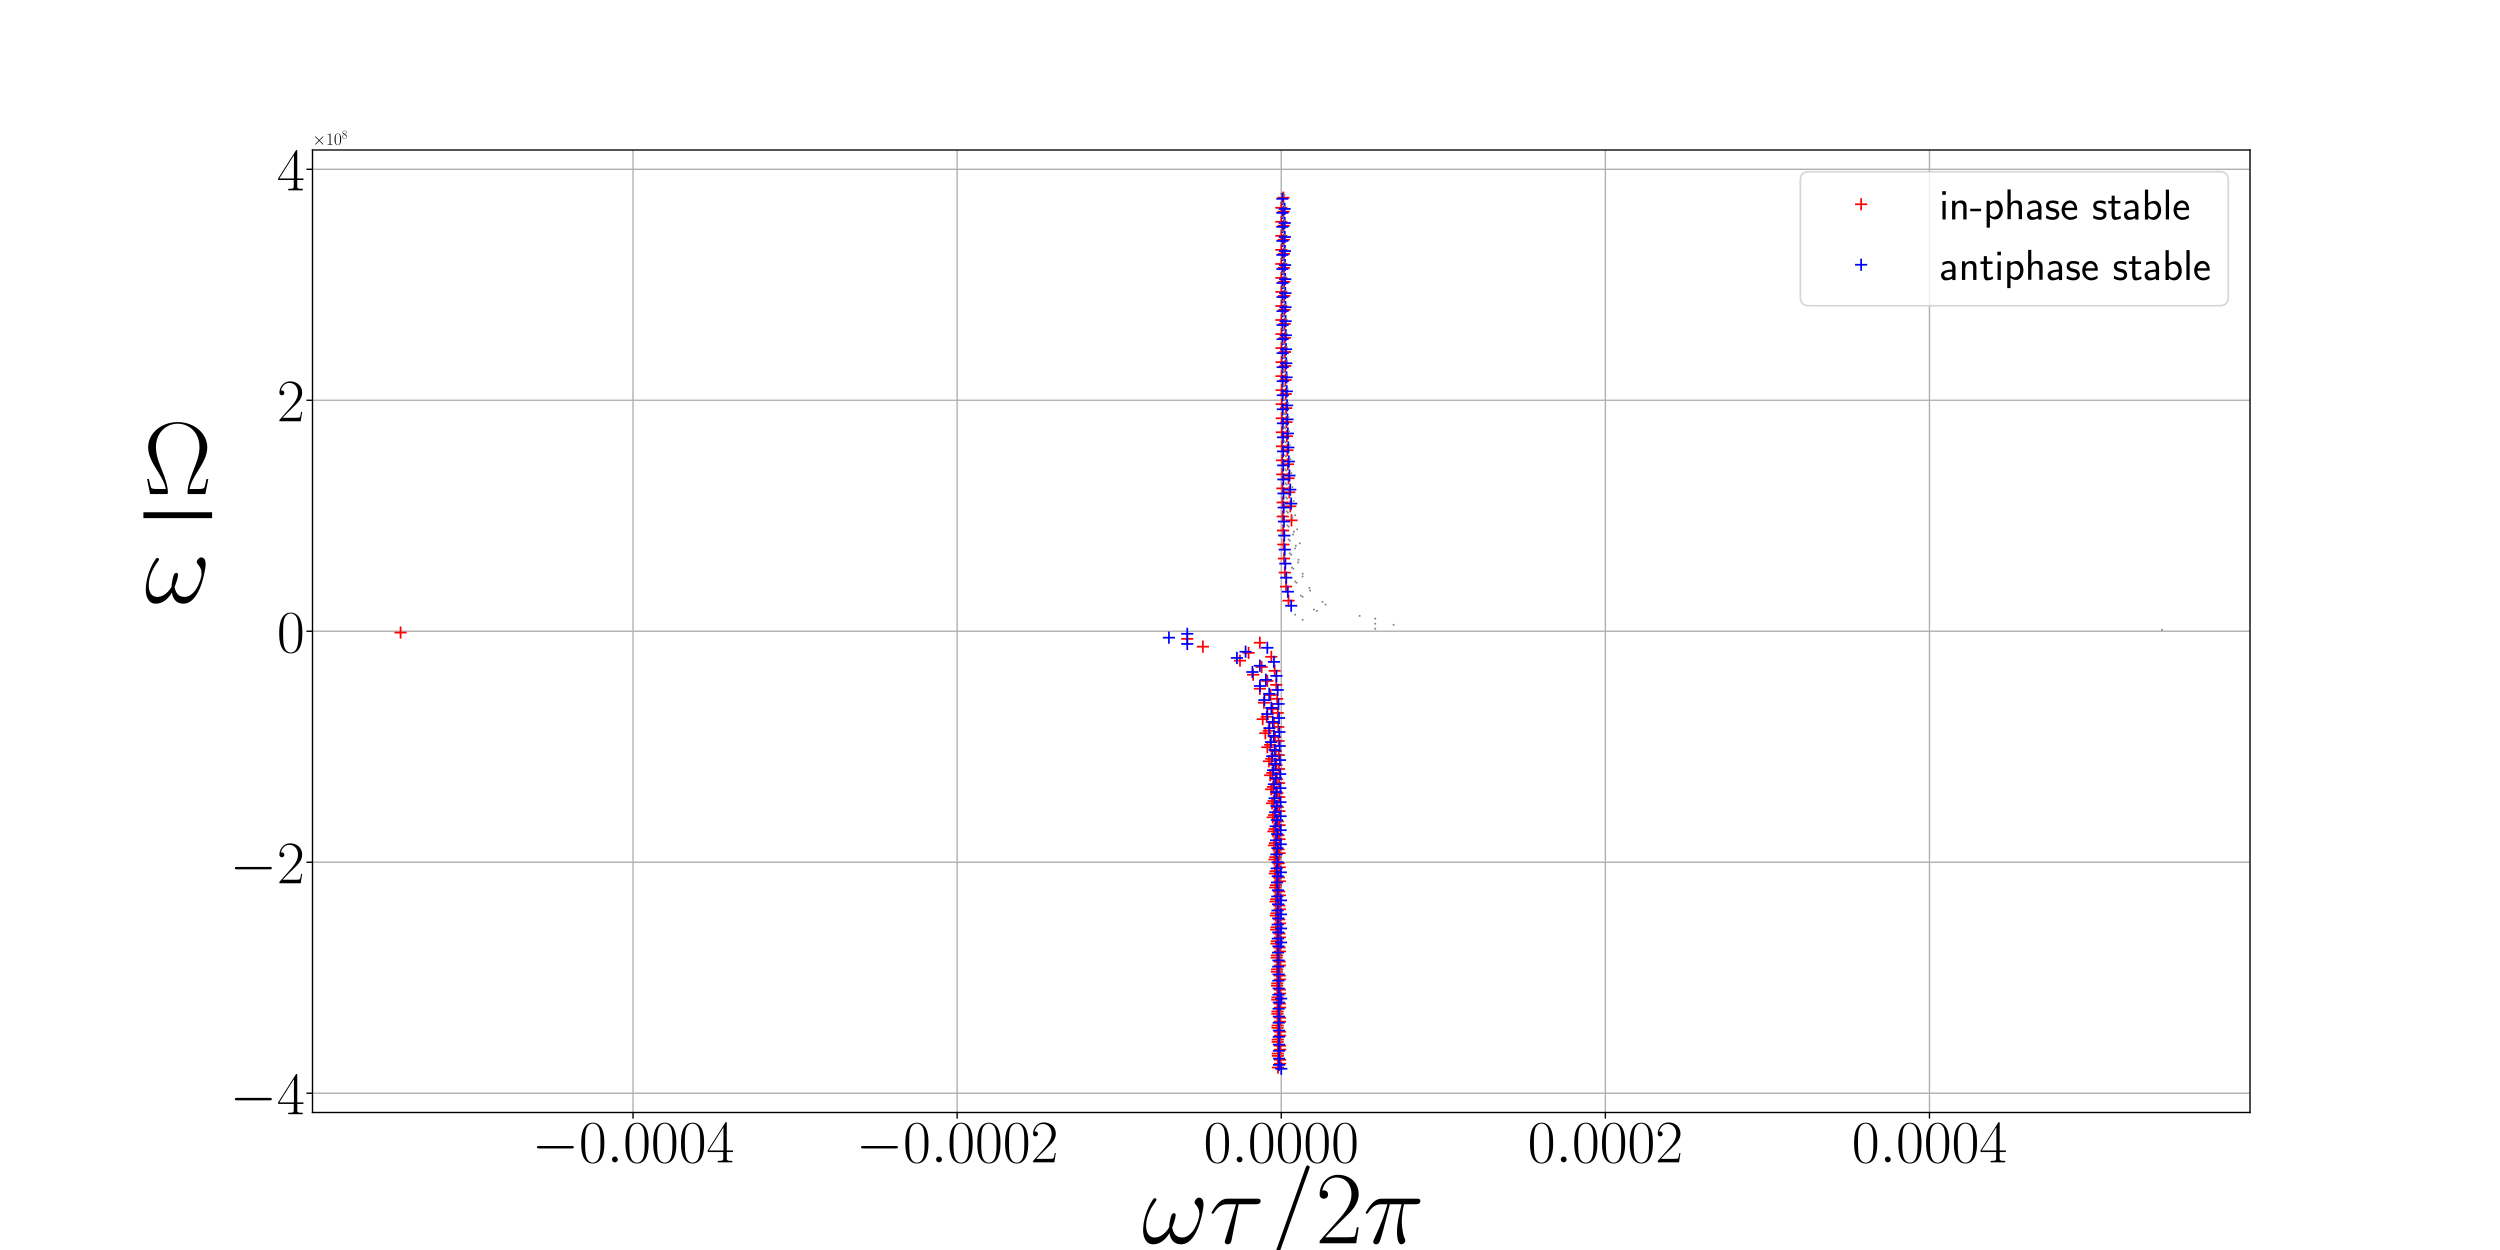 <?xml version="1.0" encoding="utf-8" standalone="no"?>
<!DOCTYPE svg PUBLIC "-//W3C//DTD SVG 1.1//EN"
  "http://www.w3.org/Graphics/SVG/1.1/DTD/svg11.dtd">
<!-- Created with matplotlib (https://matplotlib.org/) -->
<svg height="720pt" version="1.1" viewBox="0 0 1440 720" width="1440pt" xmlns="http://www.w3.org/2000/svg" xmlns:xlink="http://www.w3.org/1999/xlink">
 <defs>
  <style type="text/css">
*{stroke-linecap:butt;stroke-linejoin:round;}
  </style>
 </defs>
 <g id="figure_1">
  <g id="patch_1">
   <path d="M 0 720 
L 1440 720 
L 1440 0 
L 0 0 
z
" style="fill:#ffffff;"/>
  </g>
  <g id="axes_1">
   <g id="patch_2">
    <path d="M 180 640.8 
L 1296 640.8 
L 1296 86.4 
L 180 86.4 
z
" style="fill:#ffffff;"/>
   </g>
   <g id="matplotlib.axis_1">
    <g id="xtick_1">
     <g id="line2d_1">
      <path clip-path="url(#pc9141d60b6)" d="M 364.627 640.8 
L 364.627 86.4 
" style="fill:none;stroke:#b0b0b0;stroke-linecap:square;stroke-width:0.8;"/>
     </g>
     <g id="line2d_2">
      <defs>
       <path d="M 0 0 
L 0 3.5 
" id="mff82bc75b3" style="stroke:#000000;stroke-width:0.8;"/>
      </defs>
      <g>
       <use style="stroke:#000000;stroke-width:0.8;" x="364.627" xlink:href="#mff82bc75b3" y="640.8"/>
      </g>
     </g>
     <g id="text_1">
      <!-- $-0.0004$ -->
      <defs>
       <path d="M 65.906 23 
C 67.594 23 69.406 23 69.406 25 
C 69.406 27 67.594 27 65.906 27 
L 11.797 27 
C 10.094 27 8.297 27 8.297 25 
C 8.297 23 10.094 23 11.797 23 
z
" id="CMSY10-0"/>
       <path d="M 42 31.641 
C 42 37.75 41.906 48.125 37.703 56.109 
C 34 63.109 28.094 65.594 22.906 65.594 
C 18.094 65.594 12 63.406 8.203 56.203 
C 4.203 48.719 3.797 39.438 3.797 31.641 
C 3.797 25.953 3.906 17.281 7 9.672 
C 11.297 -0.609 19 -2 22.906 -2 
C 27.5 -2 34.5 -0.109 38.594 9.375 
C 41.594 16.281 42 24.359 42 31.641 
z
M 22.906 -0.406 
C 16.5 -0.406 12.703 5.078 11.297 12.688 
C 10.203 18.562 10.203 27.156 10.203 32.75 
C 10.203 40.438 10.203 46.828 11.5 52.922 
C 13.406 61.391 19 64 22.906 64 
C 27 64 32.297 61.297 34.203 53.125 
C 35.5 47.438 35.594 40.734 35.594 32.75 
C 35.594 26.25 35.594 18.266 34.406 12.375 
C 32.297 1.484 26.406 -0.406 22.906 -0.406 
z
" id="CMR17-48"/>
       <path d="M 18.406 4.797 
C 18.406 7.688 16 9.672 13.594 9.672 
C 10.703 9.672 8.703 7.281 8.703 4.891 
C 8.703 2 11.094 0 13.5 0 
C 16.406 0 18.406 2.391 18.406 4.797 
z
" id="CMMI12-58"/>
       <path d="M 33.594 64.406 
C 33.594 66.5 33.5 66.5 31.703 66.5 
L 2 19.594 
L 2 17 
L 27.797 17 
L 27.797 7.141 
C 27.797 3.5 27.594 2.5 20.594 2.5 
L 18.703 2.5 
L 18.703 0 
C 21.906 0 27.297 0 30.703 0 
C 34.094 0 39.5 0 42.703 0 
L 42.703 2.5 
L 40.797 2.5 
C 33.797 2.5 33.594 3.5 33.594 7.141 
L 33.594 17 
L 43.797 17 
L 43.797 19.594 
L 33.594 19.594 
z
M 28.094 57.859 
L 28.094 19.594 
L 4 19.594 
z
" id="CMR17-52"/>
      </defs>
      <g transform="translate(306.345 669.515)scale(0.35 -0.35)">
       <use transform="scale(0.996)" xlink:href="#CMSY10-0"/>
       <use transform="translate(77.487 0)scale(0.996)" xlink:href="#CMR17-48"/>
       <use transform="translate(123.178 0)scale(0.996)" xlink:href="#CMMI12-58"/>
       <use transform="translate(150.275 0)scale(0.996)" xlink:href="#CMR17-48"/>
       <use transform="translate(195.966 0)scale(0.996)" xlink:href="#CMR17-48"/>
       <use transform="translate(241.656 0)scale(0.996)" xlink:href="#CMR17-48"/>
       <use transform="translate(287.347 0)scale(0.996)" xlink:href="#CMR17-52"/>
      </g>
     </g>
    </g>
    <g id="xtick_2">
     <g id="line2d_3">
      <path clip-path="url(#pc9141d60b6)" d="M 551.314 640.8 
L 551.314 86.4 
" style="fill:none;stroke:#b0b0b0;stroke-linecap:square;stroke-width:0.8;"/>
     </g>
     <g id="line2d_4">
      <g>
       <use style="stroke:#000000;stroke-width:0.8;" x="551.314" xlink:href="#mff82bc75b3" y="640.8"/>
      </g>
     </g>
     <g id="text_2">
      <!-- $-0.0002$ -->
      <defs>
       <path d="M 41.703 15.453 
L 39.906 15.453 
C 38.906 8.375 38.094 7.172 37.703 6.562 
C 37.203 5.766 30 5.766 28.594 5.766 
L 9.406 5.766 
C 13 9.672 20 16.75 28.5 24.953 
C 34.594 30.734 41.703 37.531 41.703 47.422 
C 41.703 59.219 32.297 66 21.797 66 
C 10.797 66 4.094 56.312 4.094 47.344 
C 4.094 43.438 7 42.938 8.203 42.938 
C 9.203 42.938 12.203 43.547 12.203 47.031 
C 12.203 50.109 9.594 51 8.203 51 
C 7.594 51 7 50.906 6.594 50.703 
C 8.5 59.219 14.297 63.406 20.406 63.406 
C 29.094 63.406 34.797 56.516 34.797 47.422 
C 34.797 38.734 29.703 31.25 24 24.75 
L 4.094 2.281 
L 4.094 0 
L 39.297 0 
z
" id="CMR17-50"/>
      </defs>
      <g transform="translate(493.032 669.515)scale(0.35 -0.35)">
       <use transform="scale(0.996)" xlink:href="#CMSY10-0"/>
       <use transform="translate(77.487 0)scale(0.996)" xlink:href="#CMR17-48"/>
       <use transform="translate(123.178 0)scale(0.996)" xlink:href="#CMMI12-58"/>
       <use transform="translate(150.275 0)scale(0.996)" xlink:href="#CMR17-48"/>
       <use transform="translate(195.966 0)scale(0.996)" xlink:href="#CMR17-48"/>
       <use transform="translate(241.656 0)scale(0.996)" xlink:href="#CMR17-48"/>
       <use transform="translate(287.347 0)scale(0.996)" xlink:href="#CMR17-50"/>
      </g>
     </g>
    </g>
    <g id="xtick_3">
     <g id="line2d_5">
      <path clip-path="url(#pc9141d60b6)" d="M 738 640.8 
L 738 86.4 
" style="fill:none;stroke:#b0b0b0;stroke-linecap:square;stroke-width:0.8;"/>
     </g>
     <g id="line2d_6">
      <g>
       <use style="stroke:#000000;stroke-width:0.8;" x="738" xlink:href="#mff82bc75b3" y="640.8"/>
      </g>
     </g>
     <g id="text_3">
      <!-- $0.0000$ -->
      <g transform="translate(693.279 669.515)scale(0.35 -0.35)">
       <use transform="scale(0.996)" xlink:href="#CMR17-48"/>
       <use transform="translate(45.69 0)scale(0.996)" xlink:href="#CMMI12-58"/>
       <use transform="translate(72.788 0)scale(0.996)" xlink:href="#CMR17-48"/>
       <use transform="translate(118.478 0)scale(0.996)" xlink:href="#CMR17-48"/>
       <use transform="translate(164.169 0)scale(0.996)" xlink:href="#CMR17-48"/>
       <use transform="translate(209.859 0)scale(0.996)" xlink:href="#CMR17-48"/>
      </g>
     </g>
    </g>
    <g id="xtick_4">
     <g id="line2d_7">
      <path clip-path="url(#pc9141d60b6)" d="M 924.687 640.8 
L 924.687 86.4 
" style="fill:none;stroke:#b0b0b0;stroke-linecap:square;stroke-width:0.8;"/>
     </g>
     <g id="line2d_8">
      <g>
       <use style="stroke:#000000;stroke-width:0.8;" x="924.687" xlink:href="#mff82bc75b3" y="640.8"/>
      </g>
     </g>
     <g id="text_4">
      <!-- $0.0002$ -->
      <g transform="translate(879.966 669.515)scale(0.35 -0.35)">
       <use transform="scale(0.996)" xlink:href="#CMR17-48"/>
       <use transform="translate(45.69 0)scale(0.996)" xlink:href="#CMMI12-58"/>
       <use transform="translate(72.788 0)scale(0.996)" xlink:href="#CMR17-48"/>
       <use transform="translate(118.478 0)scale(0.996)" xlink:href="#CMR17-48"/>
       <use transform="translate(164.169 0)scale(0.996)" xlink:href="#CMR17-48"/>
       <use transform="translate(209.859 0)scale(0.996)" xlink:href="#CMR17-50"/>
      </g>
     </g>
    </g>
    <g id="xtick_5">
     <g id="line2d_9">
      <path clip-path="url(#pc9141d60b6)" d="M 1111.374 640.8 
L 1111.374 86.4 
" style="fill:none;stroke:#b0b0b0;stroke-linecap:square;stroke-width:0.8;"/>
     </g>
     <g id="line2d_10">
      <g>
       <use style="stroke:#000000;stroke-width:0.8;" x="1111.374" xlink:href="#mff82bc75b3" y="640.8"/>
      </g>
     </g>
     <g id="text_5">
      <!-- $0.0004$ -->
      <g transform="translate(1066.653 669.515)scale(0.35 -0.35)">
       <use transform="scale(0.996)" xlink:href="#CMR17-48"/>
       <use transform="translate(45.69 0)scale(0.996)" xlink:href="#CMMI12-58"/>
       <use transform="translate(72.788 0)scale(0.996)" xlink:href="#CMR17-48"/>
       <use transform="translate(118.478 0)scale(0.996)" xlink:href="#CMR17-48"/>
       <use transform="translate(164.169 0)scale(0.996)" xlink:href="#CMR17-48"/>
       <use transform="translate(209.859 0)scale(0.996)" xlink:href="#CMR17-52"/>
      </g>
     </g>
    </g>
    <g id="text_6">
     <!-- $\omega\tau/2\pi$ -->
     <defs>
      <path d="M 59.406 37.422 
C 59.406 40.312 58.594 44 55.094 44 
C 53.094 44 50.797 41.516 50.797 39.516 
C 50.797 38.625 51.203 38.031 52 37.125 
C 53.5 35.438 55.406 32.75 55.406 28.078 
C 55.406 24.484 53.203 18.812 51.594 15.734 
C 48.797 10.25 44.203 5.578 39 5.578 
C 32.703 5.578 30.297 9.609 29.203 15.234 
C 30.297 17.859 32.594 24.375 32.594 27 
C 32.594 28.094 32.203 29 30.906 29 
C 30.203 29 29.406 28.609 28.906 27.797 
C 27.5 25.594 26.203 17.641 26.297 15.531 
C 24.406 11.812 19 5.578 12.594 5.578 
C 5.906 5.578 4.094 11.453 4.094 17.125 
C 4.094 27.469 10.594 36.531 12.406 39.016 
C 13.406 40.516 14.094 41.516 14.094 41.703 
C 14.094 42.406 13.703 43.5 12.797 43.5 
C 11.203 43.5 10.703 42.203 9.906 41.016 
C 4.797 33.141 1.203 22.094 1.203 12.547 
C 1.203 6.375 3.5 -1 11 -1 
C 19.297 -1 24.5 6.109 26.594 9.906 
C 27.406 4.297 30.406 -1 37.703 -1 
C 45.297 -1 50.094 5.672 53.703 13.734 
C 56.297 19.516 59.406 31.953 59.406 37.422 
z
" id="CMMI12-33"/>
      <path d="M 28.703 37.625 
L 45.297 37.625 
C 46.594 37.625 49.906 37.625 49.906 40.812 
C 49.906 43 48 43 46.203 43 
L 18.703 43 
C 16.406 43 13 43 8.406 38.125 
C 5.797 35.234 2.594 29.953 2.594 29.359 
C 2.594 28.766 3.094 28.562 3.703 28.562 
C 4.406 28.562 4.5 28.859 5 29.453 
C 10.203 37.625 15.406 37.625 17.906 37.625 
L 26.203 37.625 
L 15.797 3.484 
C 15.297 1.984 15.297 1.781 15.297 1.484 
C 15.297 0.391 16 -1 18 -1 
C 21.094 -1 21.594 1.688 21.906 3.172 
z
" id="CMMI12-28"/>
      <path d="M 42.906 71.281 
C 42.906 71.391 43.5 72.906 43.5 73.094 
C 43.5 74.297 42.5 75 41.703 75 
C 41.203 75 40.297 75 39.5 72.797 
L 6 -21.297 
C 6 -21.406 5.406 -22.891 5.406 -23.094 
C 5.406 -24.297 6.406 -25 7.203 -25 
C 7.797 -25 8.703 -24.891 9.406 -22.797 
z
" id="CMMI12-61"/>
      <path d="M 25.906 37.625 
L 37.203 37.625 
C 34.5 26.438 32.797 19.156 32.797 11.188 
C 32.797 9.781 32.797 -1 36.906 -1 
C 39 -1 40.797 0.891 40.797 2.594 
C 40.797 3.078 40.797 3.281 40.094 4.781 
C 37.406 11.672 37.406 20.25 37.406 20.953 
C 37.406 21.547 37.406 28.625 39.5 37.625 
L 50.703 37.625 
C 52 37.625 55.297 37.625 55.297 40.812 
C 55.297 43 53.406 43 51.594 43 
L 18.703 43 
C 16.406 43 13 43 8.406 38.125 
C 5.797 35.219 2.594 29.938 2.594 29.344 
C 2.594 28.75 3.094 28.547 3.703 28.547 
C 4.406 28.547 4.5 28.844 5 29.438 
C 10.203 37.625 15.406 37.625 17.906 37.625 
L 23.594 37.625 
C 21.406 30.141 18.906 21.453 10.703 4 
C 9.906 2.406 9.906 2.188 9.906 1.594 
C 9.906 -0.5 11.703 -1 12.594 -1 
C 15.5 -1 16.297 1.594 17.5 5.781 
C 19.094 10.875 19.094 11.078 20.094 15.062 
z
" id="CMMI12-25"/>
     </defs>
     <g transform="translate(657.717 716.129)scale(0.6 -0.6)">
      <use transform="scale(0.996)" xlink:href="#CMMI12-33"/>
      <use transform="translate(64.318 0)scale(0.996)" xlink:href="#CMMI12-28"/>
      <use transform="translate(117.81 0)scale(0.996)" xlink:href="#CMMI12-61"/>
      <use transform="translate(166.584 0)scale(0.996)" xlink:href="#CMR17-50"/>
      <use transform="translate(212.275 0)scale(0.996)" xlink:href="#CMMI12-25"/>
     </g>
    </g>
   </g>
   <g id="matplotlib.axis_2">
    <g id="ytick_1">
     <g id="line2d_11">
      <path clip-path="url(#pc9141d60b6)" d="M 180 629.689 
L 1296 629.689 
" style="fill:none;stroke:#b0b0b0;stroke-linecap:square;stroke-width:0.8;"/>
     </g>
     <g id="line2d_12">
      <defs>
       <path d="M 0 0 
L -3.5 0 
" id="mcbf923e58b" style="stroke:#000000;stroke-width:0.8;"/>
      </defs>
      <g>
       <use style="stroke:#000000;stroke-width:0.8;" x="180" xlink:href="#mcbf923e58b" y="629.689"/>
      </g>
     </g>
     <g id="text_7">
      <!-- $-4$ -->
      <g transform="translate(132.388 641.797)scale(0.35 -0.35)">
       <use transform="scale(0.996)" xlink:href="#CMSY10-0"/>
       <use transform="translate(77.487 0)scale(0.996)" xlink:href="#CMR17-52"/>
      </g>
     </g>
    </g>
    <g id="ytick_2">
     <g id="line2d_13">
      <path clip-path="url(#pc9141d60b6)" d="M 180 496.645 
L 1296 496.645 
" style="fill:none;stroke:#b0b0b0;stroke-linecap:square;stroke-width:0.8;"/>
     </g>
     <g id="line2d_14">
      <g>
       <use style="stroke:#000000;stroke-width:0.8;" x="180" xlink:href="#mcbf923e58b" y="496.645"/>
      </g>
     </g>
     <g id="text_8">
      <!-- $-2$ -->
      <g transform="translate(132.388 508.752)scale(0.35 -0.35)">
       <use transform="scale(0.996)" xlink:href="#CMSY10-0"/>
       <use transform="translate(77.487 0)scale(0.996)" xlink:href="#CMR17-50"/>
      </g>
     </g>
    </g>
    <g id="ytick_3">
     <g id="line2d_15">
      <path clip-path="url(#pc9141d60b6)" d="M 180 363.6 
L 1296 363.6 
" style="fill:none;stroke:#b0b0b0;stroke-linecap:square;stroke-width:0.8;"/>
     </g>
     <g id="line2d_16">
      <g>
       <use style="stroke:#000000;stroke-width:0.8;" x="180" xlink:href="#mcbf923e58b" y="363.6"/>
      </g>
     </g>
     <g id="text_9">
      <!-- $0$ -->
      <g transform="translate(159.508 375.707)scale(0.35 -0.35)">
       <use transform="scale(0.996)" xlink:href="#CMR17-48"/>
      </g>
     </g>
    </g>
    <g id="ytick_4">
     <g id="line2d_17">
      <path clip-path="url(#pc9141d60b6)" d="M 180 230.555 
L 1296 230.555 
" style="fill:none;stroke:#b0b0b0;stroke-linecap:square;stroke-width:0.8;"/>
     </g>
     <g id="line2d_18">
      <g>
       <use style="stroke:#000000;stroke-width:0.8;" x="180" xlink:href="#mcbf923e58b" y="230.555"/>
      </g>
     </g>
     <g id="text_10">
      <!-- $2$ -->
      <g transform="translate(159.508 242.663)scale(0.35 -0.35)">
       <use transform="scale(0.996)" xlink:href="#CMR17-50"/>
      </g>
     </g>
    </g>
    <g id="ytick_5">
     <g id="line2d_19">
      <path clip-path="url(#pc9141d60b6)" d="M 180 97.511 
L 1296 97.511 
" style="fill:none;stroke:#b0b0b0;stroke-linecap:square;stroke-width:0.8;"/>
     </g>
     <g id="line2d_20">
      <g>
       <use style="stroke:#000000;stroke-width:0.8;" x="180" xlink:href="#mcbf923e58b" y="97.511"/>
      </g>
     </g>
     <g id="text_11">
      <!-- $4$ -->
      <g transform="translate(159.508 109.618)scale(0.35 -0.35)">
       <use transform="scale(0.996)" xlink:href="#CMR17-52"/>
      </g>
     </g>
    </g>
    <g id="text_12">
     <!-- $\frac{\Omega}{\omega}$ -->
     <defs>
      <path d="M 63.094 14.609 
L 61.297 14.609 
C 60.406 10.016 60.094 8.797 59.594 7.203 
C 59.094 5.703 58.797 4.906 53 4.906 
L 44.906 4.906 
C 46 10.719 48.406 15.016 52.594 21.734 
C 57.797 30.234 62.094 37.141 62.094 45.469 
C 62.094 58.984 49.297 70 33.406 70 
C 17.094 70 4.594 58.875 4.594 45.469 
C 4.594 37.141 9 30.031 13.906 22.125 
C 18.297 15.016 20.703 10.719 21.797 4.906 
L 13.703 4.906 
C 8 4.906 7.703 5.703 7.203 7.094 
C 6.594 8.703 6.406 10.016 5.406 14.609 
L 3.594 14.609 
L 6.5 0 
L 21.594 0 
C 23.703 0 23.797 0.094 23.797 1.594 
C 23.797 8.719 20.094 18.031 18.406 22.328 
C 15.203 30.141 12.203 37.75 12.203 45.562 
C 12.203 60.484 22.906 68.391 33.297 68.391 
C 44.203 68.391 54.5 60.172 54.5 45.562 
C 54.5 37.844 51.797 30.953 48.094 21.828 
C 46.5 17.734 42.906 8.609 42.906 1.594 
C 42.906 0 43 0 45.094 0 
L 60.203 0 
z
" id="CMR17-10"/>
     </defs>
     <g transform="translate(82.601 347.129)scale(0.85 -0.85)">
      <use transform="translate(0 73.581)scale(0.697)" xlink:href="#CMR17-10"/>
      <use transform="translate(0.767 0)scale(0.697)" xlink:href="#CMMI12-33"/>
      <path d="M 0 57.269 
L 46.557 57.269 
L 46.557 61.254 
L 0 61.254 
L 0 57.269 
z
"/>
     </g>
    </g>
    <g id="text_13">
     <!-- $\times10^{8}$ -->
     <defs>
      <path d="M 38.906 27.891 
L 18.906 47.797 
C 17.703 49 17.5 49.188 16.703 49.188 
C 15.703 49.188 14.703 48.297 14.703 47.188 
C 14.703 46.5 14.906 46.297 16 45.188 
L 36 25.094 
L 16 5 
C 14.906 3.891 14.703 3.688 14.703 3 
C 14.703 1.891 15.703 1 16.703 1 
C 17.5 1 17.703 1.188 18.906 2.391 
L 38.797 22.297 
L 59.5 1.594 
C 59.703 1.5 60.406 1 61 1 
C 62.203 1 63 1.891 63 3 
C 63 3.188 63 3.594 62.703 4.094 
C 62.594 4.297 46.703 20 41.703 25.094 
L 60 43.391 
C 60.5 44 62 45.297 62.5 45.891 
C 62.594 46.094 63 46.5 63 47.188 
C 63 48.297 62.203 49.188 61 49.188 
C 60.203 49.188 59.797 48.797 58.703 47.688 
z
" id="CMSY10-2"/>
      <path d="M 26.594 63.406 
C 26.594 65.5 26.5 65.5 25.094 65.5 
C 21.203 61.188 15.297 59.797 9.703 59.797 
C 9.406 59.797 8.906 59.797 8.797 59.5 
C 8.703 59.297 8.703 59.094 8.703 57 
C 11.797 57 17 57.594 21 59.984 
L 21 7.203 
C 21 3.688 20.797 2.5 12.203 2.5 
L 9.203 2.5 
L 9.203 0 
C 14 0 19 0 23.797 0 
C 28.594 0 33.594 0 38.406 0 
L 38.406 2.5 
L 35.406 2.5 
C 26.797 2.5 26.594 3.594 26.594 7.156 
z
" id="CMR17-49"/>
      <path d="M 27.203 35.375 
C 33.5 38.547 39.906 43.328 39.906 50.984 
C 39.906 60.016 31.094 65.297 23 65.297 
C 13.906 65.297 5.906 58.734 5.906 49.688 
C 5.906 47.203 6.5 42.922 10.406 39.141 
C 11.406 38.156 15.594 35.172 18.297 33.281 
C 13.797 30.984 3.297 25.531 3.297 14.594 
C 3.297 4.359 13.094 -2 22.797 -2 
C 33.5 -2 42.5 5.656 42.5 15.781 
C 42.5 24.844 36.406 29.016 32.406 31.703 
z
M 14.094 44.094 
C 13.297 44.594 9.297 47.672 9.297 52.359 
C 9.297 58.422 15.594 63 22.797 63 
C 30.703 63 36.5 57.438 36.5 50.969 
C 36.5 41.703 26.094 36.422 25.594 36.422 
C 25.5 36.422 25.406 36.422 24.594 37.031 
z
M 32.5 23.734 
C 34 22.641 38.797 19.375 38.797 13.297 
C 38.797 5.953 31.406 0.391 23 0.391 
C 13.906 0.391 7 6.844 7 14.688 
C 7 22.547 13.094 29.094 20 32.188 
z
" id="CMR17-56"/>
     </defs>
     <g transform="translate(180 83.4)scale(0.1 -0.1)">
      <use transform="scale(0.996)" xlink:href="#CMSY10-2"/>
      <use transform="translate(77.487 0)scale(0.996)" xlink:href="#CMR17-49"/>
      <use transform="translate(123.178 0)scale(0.996)" xlink:href="#CMR17-48"/>
      <use transform="translate(168.868 36.154)scale(0.697)" xlink:href="#CMR17-56"/>
     </g>
    </g>
   </g>
   <g id="line2d_21">
    <defs>
     <path d="M -3.5 0 
L 3.5 0 
M 0 3.5 
L 0 -3.5 
" id="m49748c4965" style="stroke:#ff0000;"/>
    </defs>
    <g clip-path="url(#pc9141d60b6)">
     <use style="fill:#ff0000;stroke:#ff0000;" x="738.011" xlink:href="#m49748c4965" y="119.682"/>
     <use style="fill:#ff0000;stroke:#ff0000;" x="738.022" xlink:href="#m49748c4965" y="127.764"/>
     <use style="fill:#ff0000;stroke:#ff0000;" x="738.034" xlink:href="#m49748c4965" y="135.846"/>
     <use style="fill:#ff0000;stroke:#ff0000;" x="738.047" xlink:href="#m49748c4965" y="143.928"/>
     <use style="fill:#ff0000;stroke:#ff0000;" x="738.061" xlink:href="#m49748c4965" y="152.01"/>
     <use style="fill:#ff0000;stroke:#ff0000;" x="738.076" xlink:href="#m49748c4965" y="160.092"/>
     <use style="fill:#ff0000;stroke:#ff0000;" x="738.092" xlink:href="#m49748c4965" y="168.174"/>
     <use style="fill:#ff0000;stroke:#ff0000;" x="738.109" xlink:href="#m49748c4965" y="176.256"/>
     <use style="fill:#ff0000;stroke:#ff0000;" x="738.128" xlink:href="#m49748c4965" y="184.338"/>
     <use style="fill:#ff0000;stroke:#ff0000;" x="738.149" xlink:href="#m49748c4965" y="192.419"/>
     <use style="fill:#ff0000;stroke:#ff0000;" x="738.172" xlink:href="#m49748c4965" y="200.501"/>
     <use style="fill:#ff0000;stroke:#ff0000;" x="738.198" xlink:href="#m49748c4965" y="208.583"/>
     <use style="fill:#ff0000;stroke:#ff0000;" x="738.226" xlink:href="#m49748c4965" y="216.665"/>
     <use style="fill:#ff0000;stroke:#ff0000;" x="738.257" xlink:href="#m49748c4965" y="224.747"/>
     <use style="fill:#ff0000;stroke:#ff0000;" x="738.293" xlink:href="#m49748c4965" y="232.829"/>
     <use style="fill:#ff0000;stroke:#ff0000;" x="738.333" xlink:href="#m49748c4965" y="240.911"/>
     <use style="fill:#ff0000;stroke:#ff0000;" x="738.379" xlink:href="#m49748c4965" y="248.993"/>
     <use style="fill:#ff0000;stroke:#ff0000;" x="738.431" xlink:href="#m49748c4965" y="257.075"/>
     <use style="fill:#ff0000;stroke:#ff0000;" x="738.492" xlink:href="#m49748c4965" y="265.157"/>
     <use style="fill:#ff0000;stroke:#ff0000;" x="738.565" xlink:href="#m49748c4965" y="273.239"/>
     <use style="fill:#ff0000;stroke:#ff0000;" x="738.651" xlink:href="#m49748c4965" y="281.321"/>
     <use style="fill:#ff0000;stroke:#ff0000;" x="738.756" xlink:href="#m49748c4965" y="289.403"/>
     <use style="fill:#ff0000;stroke:#ff0000;" x="738.887" xlink:href="#m49748c4965" y="297.485"/>
     <use style="fill:#ff0000;stroke:#ff0000;" x="739.055" xlink:href="#m49748c4965" y="305.567"/>
     <use style="fill:#ff0000;stroke:#ff0000;" x="739.276" xlink:href="#m49748c4965" y="313.649"/>
     <use style="fill:#ff0000;stroke:#ff0000;" x="739.583" xlink:href="#m49748c4965" y="321.731"/>
     <use style="fill:#ff0000;stroke:#ff0000;" x="740.037" xlink:href="#m49748c4965" y="329.813"/>
     <use style="fill:#ff0000;stroke:#ff0000;" x="740.777" xlink:href="#m49748c4965" y="337.895"/>
     <use style="fill:#ff0000;stroke:#ff0000;" x="742.195" xlink:href="#m49748c4965" y="345.976"/>
     <use style="fill:#ff0000;stroke:#ff0000;" x="725.683" xlink:href="#m49748c4965" y="370.222"/>
     <use style="fill:#ff0000;stroke:#ff0000;" x="732.28" xlink:href="#m49748c4965" y="378.304"/>
     <use style="fill:#ff0000;stroke:#ff0000;" x="734.197" xlink:href="#m49748c4965" y="386.386"/>
     <use style="fill:#ff0000;stroke:#ff0000;" x="735.11" xlink:href="#m49748c4965" y="394.468"/>
     <use style="fill:#ff0000;stroke:#ff0000;" x="735.644" xlink:href="#m49748c4965" y="402.55"/>
     <use style="fill:#ff0000;stroke:#ff0000;" x="735.995" xlink:href="#m49748c4965" y="410.632"/>
     <use style="fill:#ff0000;stroke:#ff0000;" x="736.243" xlink:href="#m49748c4965" y="418.714"/>
     <use style="fill:#ff0000;stroke:#ff0000;" x="736.427" xlink:href="#m49748c4965" y="426.796"/>
     <use style="fill:#ff0000;stroke:#ff0000;" x="736.57" xlink:href="#m49748c4965" y="434.878"/>
     <use style="fill:#ff0000;stroke:#ff0000;" x="736.684" xlink:href="#m49748c4965" y="442.96"/>
     <use style="fill:#ff0000;stroke:#ff0000;" x="736.776" xlink:href="#m49748c4965" y="451.042"/>
     <use style="fill:#ff0000;stroke:#ff0000;" x="736.853" xlink:href="#m49748c4965" y="459.124"/>
     <use style="fill:#ff0000;stroke:#ff0000;" x="736.918" xlink:href="#m49748c4965" y="467.206"/>
     <use style="fill:#ff0000;stroke:#ff0000;" x="736.973" xlink:href="#m49748c4965" y="475.288"/>
     <use style="fill:#ff0000;stroke:#ff0000;" x="737.021" xlink:href="#m49748c4965" y="483.37"/>
     <use style="fill:#ff0000;stroke:#ff0000;" x="737.063" xlink:href="#m49748c4965" y="491.452"/>
     <use style="fill:#ff0000;stroke:#ff0000;" x="737.1" xlink:href="#m49748c4965" y="499.534"/>
     <use style="fill:#ff0000;stroke:#ff0000;" x="737.133" xlink:href="#m49748c4965" y="507.615"/>
     <use style="fill:#ff0000;stroke:#ff0000;" x="737.162" xlink:href="#m49748c4965" y="515.697"/>
     <use style="fill:#ff0000;stroke:#ff0000;" x="737.189" xlink:href="#m49748c4965" y="523.779"/>
     <use style="fill:#ff0000;stroke:#ff0000;" x="737.213" xlink:href="#m49748c4965" y="531.861"/>
     <use style="fill:#ff0000;stroke:#ff0000;" x="737.234" xlink:href="#m49748c4965" y="539.943"/>
     <use style="fill:#ff0000;stroke:#ff0000;" x="737.254" xlink:href="#m49748c4965" y="548.025"/>
     <use style="fill:#ff0000;stroke:#ff0000;" x="737.272" xlink:href="#m49748c4965" y="556.107"/>
     <use style="fill:#ff0000;stroke:#ff0000;" x="737.289" xlink:href="#m49748c4965" y="564.189"/>
     <use style="fill:#ff0000;stroke:#ff0000;" x="737.304" xlink:href="#m49748c4965" y="572.271"/>
     <use style="fill:#ff0000;stroke:#ff0000;" x="737.318" xlink:href="#m49748c4965" y="580.353"/>
     <use style="fill:#ff0000;stroke:#ff0000;" x="737.332" xlink:href="#m49748c4965" y="588.435"/>
     <use style="fill:#ff0000;stroke:#ff0000;" x="737.344" xlink:href="#m49748c4965" y="596.517"/>
     <use style="fill:#ff0000;stroke:#ff0000;" x="737.355" xlink:href="#m49748c4965" y="604.599"/>
     <use style="fill:#ff0000;stroke:#ff0000;" x="737.366" xlink:href="#m49748c4965" y="612.681"/>
     <use style="fill:#ff0000;stroke:#ff0000;" x="737.35" xlink:href="#m49748c4965" y="610.437"/>
     <use style="fill:#ff0000;stroke:#ff0000;" x="737.317" xlink:href="#m49748c4965" y="602.355"/>
     <use style="fill:#ff0000;stroke:#ff0000;" x="737.282" xlink:href="#m49748c4965" y="594.273"/>
     <use style="fill:#ff0000;stroke:#ff0000;" x="737.245" xlink:href="#m49748c4965" y="586.191"/>
     <use style="fill:#ff0000;stroke:#ff0000;" x="737.204" xlink:href="#m49748c4965" y="578.109"/>
     <use style="fill:#ff0000;stroke:#ff0000;" x="737.161" xlink:href="#m49748c4965" y="570.028"/>
     <use style="fill:#ff0000;stroke:#ff0000;" x="737.114" xlink:href="#m49748c4965" y="561.946"/>
     <use style="fill:#ff0000;stroke:#ff0000;" x="737.063" xlink:href="#m49748c4965" y="553.864"/>
     <use style="fill:#ff0000;stroke:#ff0000;" x="737.007" xlink:href="#m49748c4965" y="545.782"/>
     <use style="fill:#ff0000;stroke:#ff0000;" x="736.946" xlink:href="#m49748c4965" y="537.7"/>
     <use style="fill:#ff0000;stroke:#ff0000;" x="736.88" xlink:href="#m49748c4965" y="529.618"/>
     <use style="fill:#ff0000;stroke:#ff0000;" x="736.806" xlink:href="#m49748c4965" y="521.536"/>
     <use style="fill:#ff0000;stroke:#ff0000;" x="736.725" xlink:href="#m49748c4965" y="513.454"/>
     <use style="fill:#ff0000;stroke:#ff0000;" x="736.634" xlink:href="#m49748c4965" y="505.372"/>
     <use style="fill:#ff0000;stroke:#ff0000;" x="736.532" xlink:href="#m49748c4965" y="497.29"/>
     <use style="fill:#ff0000;stroke:#ff0000;" x="736.418" xlink:href="#m49748c4965" y="489.208"/>
     <use style="fill:#ff0000;stroke:#ff0000;" x="736.287" xlink:href="#m49748c4965" y="481.126"/>
     <use style="fill:#ff0000;stroke:#ff0000;" x="736.137" xlink:href="#m49748c4965" y="473.044"/>
     <use style="fill:#ff0000;stroke:#ff0000;" x="735.963" xlink:href="#m49748c4965" y="464.962"/>
     <use style="fill:#ff0000;stroke:#ff0000;" x="735.76" xlink:href="#m49748c4965" y="456.88"/>
     <use style="fill:#ff0000;stroke:#ff0000;" x="735.517" xlink:href="#m49748c4965" y="448.798"/>
     <use style="fill:#ff0000;stroke:#ff0000;" x="735.224" xlink:href="#m49748c4965" y="440.716"/>
     <use style="fill:#ff0000;stroke:#ff0000;" x="734.862" xlink:href="#m49748c4965" y="432.634"/>
     <use style="fill:#ff0000;stroke:#ff0000;" x="734.404" xlink:href="#m49748c4965" y="424.552"/>
     <use style="fill:#ff0000;stroke:#ff0000;" x="733.806" xlink:href="#m49748c4965" y="416.471"/>
     <use style="fill:#ff0000;stroke:#ff0000;" x="732.992" xlink:href="#m49748c4965" y="408.389"/>
     <use style="fill:#ff0000;stroke:#ff0000;" x="731.82" xlink:href="#m49748c4965" y="400.307"/>
     <use style="fill:#ff0000;stroke:#ff0000;" x="729.986" xlink:href="#m49748c4965" y="392.225"/>
     <use style="fill:#ff0000;stroke:#ff0000;" x="726.709" xlink:href="#m49748c4965" y="384.143"/>
     <use style="fill:#ff0000;stroke:#ff0000;" x="719.18" xlink:href="#m49748c4965" y="376.061"/>
     <use style="fill:#ff0000;stroke:#ff0000;" x="683.862" xlink:href="#m49748c4965" y="367.979"/>
     <use style="fill:#ff0000;stroke:#ff0000;" x="739.276" xlink:href="#m49748c4965" y="113.844"/>
     <use style="fill:#ff0000;stroke:#ff0000;" x="739.329" xlink:href="#m49748c4965" y="121.925"/>
     <use style="fill:#ff0000;stroke:#ff0000;" x="739.386" xlink:href="#m49748c4965" y="130.007"/>
     <use style="fill:#ff0000;stroke:#ff0000;" x="739.447" xlink:href="#m49748c4965" y="138.089"/>
     <use style="fill:#ff0000;stroke:#ff0000;" x="739.513" xlink:href="#m49748c4965" y="146.171"/>
     <use style="fill:#ff0000;stroke:#ff0000;" x="739.583" xlink:href="#m49748c4965" y="154.253"/>
     <use style="fill:#ff0000;stroke:#ff0000;" x="739.66" xlink:href="#m49748c4965" y="162.335"/>
     <use style="fill:#ff0000;stroke:#ff0000;" x="739.742" xlink:href="#m49748c4965" y="170.417"/>
     <use style="fill:#ff0000;stroke:#ff0000;" x="739.832" xlink:href="#m49748c4965" y="178.499"/>
     <use style="fill:#ff0000;stroke:#ff0000;" x="739.93" xlink:href="#m49748c4965" y="186.581"/>
     <use style="fill:#ff0000;stroke:#ff0000;" x="740.037" xlink:href="#m49748c4965" y="194.663"/>
     <use style="fill:#ff0000;stroke:#ff0000;" x="740.156" xlink:href="#m49748c4965" y="202.745"/>
     <use style="fill:#ff0000;stroke:#ff0000;" x="740.286" xlink:href="#m49748c4965" y="210.827"/>
     <use style="fill:#ff0000;stroke:#ff0000;" x="740.432" xlink:href="#m49748c4965" y="218.909"/>
     <use style="fill:#ff0000;stroke:#ff0000;" x="740.594" xlink:href="#m49748c4965" y="226.991"/>
     <use style="fill:#ff0000;stroke:#ff0000;" x="740.777" xlink:href="#m49748c4965" y="235.073"/>
     <use style="fill:#ff0000;stroke:#ff0000;" x="740.984" xlink:href="#m49748c4965" y="243.155"/>
     <use style="fill:#ff0000;stroke:#ff0000;" x="741.222" xlink:href="#m49748c4965" y="251.237"/>
     <use style="fill:#ff0000;stroke:#ff0000;" x="741.496" xlink:href="#m49748c4965" y="259.319"/>
     <use style="fill:#ff0000;stroke:#ff0000;" x="741.816" xlink:href="#m49748c4965" y="267.401"/>
     <use style="fill:#ff0000;stroke:#ff0000;" x="742.195" xlink:href="#m49748c4965" y="275.482"/>
     <use style="fill:#ff0000;stroke:#ff0000;" x="742.65" xlink:href="#m49748c4965" y="283.564"/>
     <use style="fill:#ff0000;stroke:#ff0000;" x="743.208" xlink:href="#m49748c4965" y="291.646"/>
     <use style="fill:#ff0000;stroke:#ff0000;" x="743.907" xlink:href="#m49748c4965" y="299.728"/>
     <use style="fill:#ff0000;stroke:#ff0000;" x="230.727" xlink:href="#m49748c4965" y="364.384"/>
     <use style="fill:#ff0000;stroke:#ff0000;" x="692.861" xlink:href="#m49748c4965" y="372.466"/>
     <use style="fill:#ff0000;stroke:#ff0000;" x="714.236" xlink:href="#m49748c4965" y="380.548"/>
     <use style="fill:#ff0000;stroke:#ff0000;" x="721.808" xlink:href="#m49748c4965" y="388.63"/>
     <use style="fill:#ff0000;stroke:#ff0000;" x="725.683" xlink:href="#m49748c4965" y="396.712"/>
     <use style="fill:#ff0000;stroke:#ff0000;" x="728.038" xlink:href="#m49748c4965" y="404.794"/>
     <use style="fill:#ff0000;stroke:#ff0000;" x="729.62" xlink:href="#m49748c4965" y="412.876"/>
     <use style="fill:#ff0000;stroke:#ff0000;" x="730.757" xlink:href="#m49748c4965" y="420.958"/>
     <use style="fill:#ff0000;stroke:#ff0000;" x="731.612" xlink:href="#m49748c4965" y="429.039"/>
     <use style="fill:#ff0000;stroke:#ff0000;" x="732.28" xlink:href="#m49748c4965" y="437.121"/>
     <use style="fill:#ff0000;stroke:#ff0000;" x="732.815" xlink:href="#m49748c4965" y="445.203"/>
     <use style="fill:#ff0000;stroke:#ff0000;" x="733.254" xlink:href="#m49748c4965" y="453.285"/>
     <use style="fill:#ff0000;stroke:#ff0000;" x="733.62" xlink:href="#m49748c4965" y="461.367"/>
     <use style="fill:#ff0000;stroke:#ff0000;" x="733.931" xlink:href="#m49748c4965" y="469.449"/>
     <use style="fill:#ff0000;stroke:#ff0000;" x="734.197" xlink:href="#m49748c4965" y="477.531"/>
     <use style="fill:#ff0000;stroke:#ff0000;" x="734.428" xlink:href="#m49748c4965" y="485.613"/>
     <use style="fill:#ff0000;stroke:#ff0000;" x="734.63" xlink:href="#m49748c4965" y="493.695"/>
     <use style="fill:#ff0000;stroke:#ff0000;" x="734.809" xlink:href="#m49748c4965" y="501.777"/>
     <use style="fill:#ff0000;stroke:#ff0000;" x="734.968" xlink:href="#m49748c4965" y="509.859"/>
     <use style="fill:#ff0000;stroke:#ff0000;" x="735.11" xlink:href="#m49748c4965" y="517.941"/>
     <use style="fill:#ff0000;stroke:#ff0000;" x="735.238" xlink:href="#m49748c4965" y="526.023"/>
     <use style="fill:#ff0000;stroke:#ff0000;" x="735.354" xlink:href="#m49748c4965" y="534.105"/>
     <use style="fill:#ff0000;stroke:#ff0000;" x="735.46" xlink:href="#m49748c4965" y="542.187"/>
     <use style="fill:#ff0000;stroke:#ff0000;" x="735.556" xlink:href="#m49748c4965" y="550.269"/>
     <use style="fill:#ff0000;stroke:#ff0000;" x="735.644" xlink:href="#m49748c4965" y="558.351"/>
     <use style="fill:#ff0000;stroke:#ff0000;" x="735.726" xlink:href="#m49748c4965" y="566.433"/>
     <use style="fill:#ff0000;stroke:#ff0000;" x="735.801" xlink:href="#m49748c4965" y="574.515"/>
     <use style="fill:#ff0000;stroke:#ff0000;" x="735.87" xlink:href="#m49748c4965" y="582.596"/>
     <use style="fill:#ff0000;stroke:#ff0000;" x="735.935" xlink:href="#m49748c4965" y="590.678"/>
     <use style="fill:#ff0000;stroke:#ff0000;" x="735.995" xlink:href="#m49748c4965" y="598.76"/>
     <use style="fill:#ff0000;stroke:#ff0000;" x="736.051" xlink:href="#m49748c4965" y="606.842"/>
     <use style="fill:#ff0000;stroke:#ff0000;" x="736.104" xlink:href="#m49748c4965" y="614.924"/>
     <use style="fill:#ff0000;stroke:#ff0000;" x="736.041" xlink:href="#m49748c4965" y="608.194"/>
     <use style="fill:#ff0000;stroke:#ff0000;" x="735.963" xlink:href="#m49748c4965" y="600.112"/>
     <use style="fill:#ff0000;stroke:#ff0000;" x="735.88" xlink:href="#m49748c4965" y="592.03"/>
     <use style="fill:#ff0000;stroke:#ff0000;" x="735.791" xlink:href="#m49748c4965" y="583.948"/>
     <use style="fill:#ff0000;stroke:#ff0000;" x="735.695" xlink:href="#m49748c4965" y="575.866"/>
     <use style="fill:#ff0000;stroke:#ff0000;" x="735.591" xlink:href="#m49748c4965" y="567.784"/>
     <use style="fill:#ff0000;stroke:#ff0000;" x="735.479" xlink:href="#m49748c4965" y="559.702"/>
     <use style="fill:#ff0000;stroke:#ff0000;" x="735.357" xlink:href="#m49748c4965" y="551.62"/>
     <use style="fill:#ff0000;stroke:#ff0000;" x="735.224" xlink:href="#m49748c4965" y="543.538"/>
     <use style="fill:#ff0000;stroke:#ff0000;" x="735.078" xlink:href="#m49748c4965" y="535.456"/>
     <use style="fill:#ff0000;stroke:#ff0000;" x="734.919" xlink:href="#m49748c4965" y="527.374"/>
     <use style="fill:#ff0000;stroke:#ff0000;" x="734.742" xlink:href="#m49748c4965" y="519.292"/>
     <use style="fill:#ff0000;stroke:#ff0000;" x="734.547" xlink:href="#m49748c4965" y="511.21"/>
     <use style="fill:#ff0000;stroke:#ff0000;" x="734.328" xlink:href="#m49748c4965" y="503.128"/>
     <use style="fill:#ff0000;stroke:#ff0000;" x="734.083" xlink:href="#m49748c4965" y="495.046"/>
     <use style="fill:#ff0000;stroke:#ff0000;" x="733.806" xlink:href="#m49748c4965" y="486.965"/>
     <use style="fill:#ff0000;stroke:#ff0000;" x="733.49" xlink:href="#m49748c4965" y="478.883"/>
     <use style="fill:#ff0000;stroke:#ff0000;" x="733.126" xlink:href="#m49748c4965" y="470.801"/>
     <use style="fill:#ff0000;stroke:#ff0000;" x="732.703" xlink:href="#m49748c4965" y="462.719"/>
     <use style="fill:#ff0000;stroke:#ff0000;" x="732.204" xlink:href="#m49748c4965" y="454.637"/>
     <use style="fill:#ff0000;stroke:#ff0000;" x="731.609" xlink:href="#m49748c4965" y="446.555"/>
     <use style="fill:#ff0000;stroke:#ff0000;" x="730.885" xlink:href="#m49748c4965" y="438.473"/>
     <use style="fill:#ff0000;stroke:#ff0000;" x="729.986" xlink:href="#m49748c4965" y="430.391"/>
     <use style="fill:#ff0000;stroke:#ff0000;" x="728.839" xlink:href="#m49748c4965" y="422.309"/>
     <use style="fill:#ff0000;stroke:#ff0000;" x="727.326" xlink:href="#m49748c4965" y="414.227"/>
    </g>
   </g>
   <g id="line2d_22">
    <defs>
     <path d="M -0.5 0 
L 0.5 0 
M 0 0.5 
L 0 -0.5 
" id="m3afcb6520a" style="stroke:#808080;"/>
    </defs>
    <g clip-path="url(#pc9141d60b6)">
     <use style="fill:#808080;stroke:#808080;" x="738" xlink:href="#m3afcb6520a" y="111.6"/>
     <use style="fill:#808080;stroke:#808080;" x="746.015" xlink:href="#m3afcb6520a" y="354.058"/>
     <use style="fill:#808080;stroke:#808080;" x="792.138" xlink:href="#m3afcb6520a" y="362.14"/>
     <use style="fill:#808080;stroke:#808080;" x="802.705" xlink:href="#m3afcb6520a" y="359.897"/>
     <use style="fill:#808080;stroke:#808080;" x="758.548" xlink:href="#m3afcb6520a" y="351.815"/>
     <use style="fill:#808080;stroke:#808080;" x="750.318" xlink:href="#m3afcb6520a" y="343.733"/>
     <use style="fill:#808080;stroke:#808080;" x="746.847" xlink:href="#m3afcb6520a" y="335.651"/>
     <use style="fill:#808080;stroke:#808080;" x="744.934" xlink:href="#m3afcb6520a" y="327.569"/>
     <use style="fill:#808080;stroke:#808080;" x="743.721" xlink:href="#m3afcb6520a" y="319.487"/>
     <use style="fill:#808080;stroke:#808080;" x="742.884" xlink:href="#m3afcb6520a" y="311.405"/>
     <use style="fill:#808080;stroke:#808080;" x="742.272" xlink:href="#m3afcb6520a" y="303.323"/>
     <use style="fill:#808080;stroke:#808080;" x="741.804" xlink:href="#m3afcb6520a" y="295.241"/>
     <use style="fill:#808080;stroke:#808080;" x="741.435" xlink:href="#m3afcb6520a" y="287.159"/>
     <use style="fill:#808080;stroke:#808080;" x="741.137" xlink:href="#m3afcb6520a" y="279.077"/>
     <use style="fill:#808080;stroke:#808080;" x="740.891" xlink:href="#m3afcb6520a" y="270.995"/>
     <use style="fill:#808080;stroke:#808080;" x="740.684" xlink:href="#m3afcb6520a" y="262.914"/>
     <use style="fill:#808080;stroke:#808080;" x="740.508" xlink:href="#m3afcb6520a" y="254.832"/>
     <use style="fill:#808080;stroke:#808080;" x="740.356" xlink:href="#m3afcb6520a" y="246.75"/>
     <use style="fill:#808080;stroke:#808080;" x="740.224" xlink:href="#m3afcb6520a" y="238.668"/>
     <use style="fill:#808080;stroke:#808080;" x="740.108" xlink:href="#m3afcb6520a" y="230.586"/>
     <use style="fill:#808080;stroke:#808080;" x="740.006" xlink:href="#m3afcb6520a" y="222.504"/>
     <use style="fill:#808080;stroke:#808080;" x="739.914" xlink:href="#m3afcb6520a" y="214.422"/>
     <use style="fill:#808080;stroke:#808080;" x="739.832" xlink:href="#m3afcb6520a" y="206.34"/>
     <use style="fill:#808080;stroke:#808080;" x="739.758" xlink:href="#m3afcb6520a" y="198.258"/>
     <use style="fill:#808080;stroke:#808080;" x="739.691" xlink:href="#m3afcb6520a" y="190.176"/>
     <use style="fill:#808080;stroke:#808080;" x="739.63" xlink:href="#m3afcb6520a" y="182.094"/>
     <use style="fill:#808080;stroke:#808080;" x="739.574" xlink:href="#m3afcb6520a" y="174.012"/>
     <use style="fill:#808080;stroke:#808080;" x="739.522" xlink:href="#m3afcb6520a" y="165.93"/>
     <use style="fill:#808080;stroke:#808080;" x="739.475" xlink:href="#m3afcb6520a" y="157.848"/>
     <use style="fill:#808080;stroke:#808080;" x="739.431" xlink:href="#m3afcb6520a" y="149.766"/>
     <use style="fill:#808080;stroke:#808080;" x="739.39" xlink:href="#m3afcb6520a" y="141.684"/>
     <use style="fill:#808080;stroke:#808080;" x="739.353" xlink:href="#m3afcb6520a" y="133.602"/>
     <use style="fill:#808080;stroke:#808080;" x="739.317" xlink:href="#m3afcb6520a" y="125.52"/>
     <use style="fill:#808080;stroke:#808080;" x="739.284" xlink:href="#m3afcb6520a" y="117.438"/>
     <use style="fill:#808080;stroke:#808080;" x="744.808" xlink:href="#m3afcb6520a" y="307.81"/>
     <use style="fill:#808080;stroke:#808080;" x="746.015" xlink:href="#m3afcb6520a" y="315.892"/>
     <use style="fill:#808080;stroke:#808080;" x="747.714" xlink:href="#m3afcb6520a" y="323.974"/>
     <use style="fill:#808080;stroke:#808080;" x="750.283" xlink:href="#m3afcb6520a" y="332.056"/>
     <use style="fill:#808080;stroke:#808080;" x="754.623" xlink:href="#m3afcb6520a" y="340.138"/>
     <use style="fill:#808080;stroke:#808080;" x="763.524" xlink:href="#m3afcb6520a" y="348.22"/>
     <use style="fill:#808080;stroke:#808080;" x="792.138" xlink:href="#m3afcb6520a" y="356.302"/>
    </g>
   </g>
   <g id="line2d_23">
    <defs>
     <path d="M -3.5 0 
L 3.5 0 
M 0 3.5 
L 0 -3.5 
" id="m1f0a434c47" style="stroke:#0000ff;"/>
    </defs>
    <g clip-path="url(#pc9141d60b6)">
     <use style="fill:#0000ff;stroke:#0000ff;" x="738" xlink:href="#m1f0a434c47" y="615.6"/>
     <use style="fill:#0000ff;stroke:#0000ff;" x="737.94" xlink:href="#m1f0a434c47" y="575.19"/>
     <use style="fill:#0000ff;stroke:#0000ff;" x="737.872" xlink:href="#m1f0a434c47" y="542.862"/>
     <use style="fill:#0000ff;stroke:#0000ff;" x="737.852" xlink:href="#m1f0a434c47" y="534.781"/>
     <use style="fill:#0000ff;stroke:#0000ff;" x="737.829" xlink:href="#m1f0a434c47" y="526.699"/>
     <use style="fill:#0000ff;stroke:#0000ff;" x="737.803" xlink:href="#m1f0a434c47" y="518.617"/>
     <use style="fill:#0000ff;stroke:#0000ff;" x="737.743" xlink:href="#m1f0a434c47" y="502.453"/>
     <use style="fill:#0000ff;stroke:#0000ff;" x="737.668" xlink:href="#m1f0a434c47" y="486.289"/>
     <use style="fill:#0000ff;stroke:#0000ff;" x="737.622" xlink:href="#m1f0a434c47" y="478.207"/>
     <use style="fill:#0000ff;stroke:#0000ff;" x="737.57" xlink:href="#m1f0a434c47" y="470.125"/>
     <use style="fill:#0000ff;stroke:#0000ff;" x="737.508" xlink:href="#m1f0a434c47" y="462.043"/>
     <use style="fill:#0000ff;stroke:#0000ff;" x="737.436" xlink:href="#m1f0a434c47" y="453.961"/>
     <use style="fill:#0000ff;stroke:#0000ff;" x="737.35" xlink:href="#m1f0a434c47" y="445.879"/>
     <use style="fill:#0000ff;stroke:#0000ff;" x="737.245" xlink:href="#m1f0a434c47" y="437.797"/>
     <use style="fill:#0000ff;stroke:#0000ff;" x="737.114" xlink:href="#m1f0a434c47" y="429.715"/>
     <use style="fill:#0000ff;stroke:#0000ff;" x="736.946" xlink:href="#m1f0a434c47" y="421.633"/>
     <use style="fill:#0000ff;stroke:#0000ff;" x="736.725" xlink:href="#m1f0a434c47" y="413.551"/>
     <use style="fill:#0000ff;stroke:#0000ff;" x="736.418" xlink:href="#m1f0a434c47" y="405.469"/>
     <use style="fill:#0000ff;stroke:#0000ff;" x="735.963" xlink:href="#m1f0a434c47" y="397.387"/>
     <use style="fill:#0000ff;stroke:#0000ff;" x="735.224" xlink:href="#m1f0a434c47" y="389.305"/>
     <use style="fill:#0000ff;stroke:#0000ff;" x="733.806" xlink:href="#m1f0a434c47" y="381.224"/>
     <use style="fill:#0000ff;stroke:#0000ff;" x="729.986" xlink:href="#m1f0a434c47" y="373.142"/>
     <use style="fill:#0000ff;stroke:#0000ff;" x="683.862" xlink:href="#m1f0a434c47" y="365.06"/>
     <use style="fill:#0000ff;stroke:#0000ff;" x="743.721" xlink:href="#m1f0a434c47" y="348.896"/>
     <use style="fill:#0000ff;stroke:#0000ff;" x="741.804" xlink:href="#m1f0a434c47" y="340.814"/>
     <use style="fill:#0000ff;stroke:#0000ff;" x="740.891" xlink:href="#m1f0a434c47" y="332.732"/>
     <use style="fill:#0000ff;stroke:#0000ff;" x="740.356" xlink:href="#m1f0a434c47" y="324.65"/>
     <use style="fill:#0000ff;stroke:#0000ff;" x="740.006" xlink:href="#m1f0a434c47" y="316.568"/>
     <use style="fill:#0000ff;stroke:#0000ff;" x="739.758" xlink:href="#m1f0a434c47" y="308.486"/>
     <use style="fill:#0000ff;stroke:#0000ff;" x="739.574" xlink:href="#m1f0a434c47" y="300.404"/>
     <use style="fill:#0000ff;stroke:#0000ff;" x="739.431" xlink:href="#m1f0a434c47" y="292.322"/>
     <use style="fill:#0000ff;stroke:#0000ff;" x="739.317" xlink:href="#m1f0a434c47" y="284.24"/>
     <use style="fill:#0000ff;stroke:#0000ff;" x="739.225" xlink:href="#m1f0a434c47" y="276.158"/>
     <use style="fill:#0000ff;stroke:#0000ff;" x="739.148" xlink:href="#m1f0a434c47" y="268.076"/>
     <use style="fill:#0000ff;stroke:#0000ff;" x="739.083" xlink:href="#m1f0a434c47" y="259.994"/>
     <use style="fill:#0000ff;stroke:#0000ff;" x="739.027" xlink:href="#m1f0a434c47" y="251.912"/>
     <use style="fill:#0000ff;stroke:#0000ff;" x="738.979" xlink:href="#m1f0a434c47" y="243.83"/>
     <use style="fill:#0000ff;stroke:#0000ff;" x="738.937" xlink:href="#m1f0a434c47" y="235.748"/>
     <use style="fill:#0000ff;stroke:#0000ff;" x="738.901" xlink:href="#m1f0a434c47" y="227.666"/>
     <use style="fill:#0000ff;stroke:#0000ff;" x="738.868" xlink:href="#m1f0a434c47" y="219.585"/>
     <use style="fill:#0000ff;stroke:#0000ff;" x="738.838" xlink:href="#m1f0a434c47" y="211.503"/>
     <use style="fill:#0000ff;stroke:#0000ff;" x="738.812" xlink:href="#m1f0a434c47" y="203.421"/>
     <use style="fill:#0000ff;stroke:#0000ff;" x="738.788" xlink:href="#m1f0a434c47" y="195.339"/>
     <use style="fill:#0000ff;stroke:#0000ff;" x="738.767" xlink:href="#m1f0a434c47" y="187.257"/>
     <use style="fill:#0000ff;stroke:#0000ff;" x="738.747" xlink:href="#m1f0a434c47" y="179.175"/>
     <use style="fill:#0000ff;stroke:#0000ff;" x="738.729" xlink:href="#m1f0a434c47" y="171.093"/>
     <use style="fill:#0000ff;stroke:#0000ff;" x="738.712" xlink:href="#m1f0a434c47" y="163.011"/>
     <use style="fill:#0000ff;stroke:#0000ff;" x="738.697" xlink:href="#m1f0a434c47" y="154.929"/>
     <use style="fill:#0000ff;stroke:#0000ff;" x="738.683" xlink:href="#m1f0a434c47" y="146.847"/>
     <use style="fill:#0000ff;stroke:#0000ff;" x="738.669" xlink:href="#m1f0a434c47" y="138.765"/>
     <use style="fill:#0000ff;stroke:#0000ff;" x="738.657" xlink:href="#m1f0a434c47" y="130.683"/>
     <use style="fill:#0000ff;stroke:#0000ff;" x="738.646" xlink:href="#m1f0a434c47" y="122.601"/>
     <use style="fill:#0000ff;stroke:#0000ff;" x="738.635" xlink:href="#m1f0a434c47" y="114.519"/>
     <use style="fill:#0000ff;stroke:#0000ff;" x="673.296" xlink:href="#m1f0a434c47" y="367.303"/>
     <use style="fill:#0000ff;stroke:#0000ff;" x="717.452" xlink:href="#m1f0a434c47" y="375.385"/>
     <use style="fill:#0000ff;stroke:#0000ff;" x="725.683" xlink:href="#m1f0a434c47" y="383.467"/>
     <use style="fill:#0000ff;stroke:#0000ff;" x="729.154" xlink:href="#m1f0a434c47" y="391.549"/>
     <use style="fill:#0000ff;stroke:#0000ff;" x="731.067" xlink:href="#m1f0a434c47" y="399.631"/>
     <use style="fill:#0000ff;stroke:#0000ff;" x="732.28" xlink:href="#m1f0a434c47" y="407.713"/>
     <use style="fill:#0000ff;stroke:#0000ff;" x="733.117" xlink:href="#m1f0a434c47" y="415.795"/>
     <use style="fill:#0000ff;stroke:#0000ff;" x="733.729" xlink:href="#m1f0a434c47" y="423.877"/>
     <use style="fill:#0000ff;stroke:#0000ff;" x="734.197" xlink:href="#m1f0a434c47" y="431.959"/>
     <use style="fill:#0000ff;stroke:#0000ff;" x="734.566" xlink:href="#m1f0a434c47" y="440.041"/>
     <use style="fill:#0000ff;stroke:#0000ff;" x="734.864" xlink:href="#m1f0a434c47" y="448.123"/>
     <use style="fill:#0000ff;stroke:#0000ff;" x="735.11" xlink:href="#m1f0a434c47" y="456.205"/>
     <use style="fill:#0000ff;stroke:#0000ff;" x="735.317" xlink:href="#m1f0a434c47" y="464.286"/>
     <use style="fill:#0000ff;stroke:#0000ff;" x="735.493" xlink:href="#m1f0a434c47" y="472.368"/>
     <use style="fill:#0000ff;stroke:#0000ff;" x="735.644" xlink:href="#m1f0a434c47" y="480.45"/>
     <use style="fill:#0000ff;stroke:#0000ff;" x="735.776" xlink:href="#m1f0a434c47" y="488.532"/>
     <use style="fill:#0000ff;stroke:#0000ff;" x="735.892" xlink:href="#m1f0a434c47" y="496.614"/>
     <use style="fill:#0000ff;stroke:#0000ff;" x="735.995" xlink:href="#m1f0a434c47" y="504.696"/>
     <use style="fill:#0000ff;stroke:#0000ff;" x="736.087" xlink:href="#m1f0a434c47" y="512.778"/>
     <use style="fill:#0000ff;stroke:#0000ff;" x="736.169" xlink:href="#m1f0a434c47" y="520.86"/>
     <use style="fill:#0000ff;stroke:#0000ff;" x="736.243" xlink:href="#m1f0a434c47" y="528.942"/>
     <use style="fill:#0000ff;stroke:#0000ff;" x="736.31" xlink:href="#m1f0a434c47" y="537.024"/>
     <use style="fill:#0000ff;stroke:#0000ff;" x="736.371" xlink:href="#m1f0a434c47" y="545.106"/>
     <use style="fill:#0000ff;stroke:#0000ff;" x="736.427" xlink:href="#m1f0a434c47" y="553.188"/>
     <use style="fill:#0000ff;stroke:#0000ff;" x="736.479" xlink:href="#m1f0a434c47" y="561.27"/>
     <use style="fill:#0000ff;stroke:#0000ff;" x="736.526" xlink:href="#m1f0a434c47" y="569.352"/>
     <use style="fill:#0000ff;stroke:#0000ff;" x="736.57" xlink:href="#m1f0a434c47" y="577.434"/>
     <use style="fill:#0000ff;stroke:#0000ff;" x="736.611" xlink:href="#m1f0a434c47" y="585.516"/>
     <use style="fill:#0000ff;stroke:#0000ff;" x="736.648" xlink:href="#m1f0a434c47" y="593.598"/>
     <use style="fill:#0000ff;stroke:#0000ff;" x="736.684" xlink:href="#m1f0a434c47" y="601.68"/>
     <use style="fill:#0000ff;stroke:#0000ff;" x="736.716" xlink:href="#m1f0a434c47" y="609.762"/>
     <use style="fill:#0000ff;stroke:#0000ff;" x="736.725" xlink:href="#m1f0a434c47" y="613.356"/>
     <use style="fill:#0000ff;stroke:#0000ff;" x="736.671" xlink:href="#m1f0a434c47" y="605.275"/>
     <use style="fill:#0000ff;stroke:#0000ff;" x="736.615" xlink:href="#m1f0a434c47" y="597.193"/>
     <use style="fill:#0000ff;stroke:#0000ff;" x="736.554" xlink:href="#m1f0a434c47" y="589.111"/>
     <use style="fill:#0000ff;stroke:#0000ff;" x="736.488" xlink:href="#m1f0a434c47" y="581.029"/>
     <use style="fill:#0000ff;stroke:#0000ff;" x="736.418" xlink:href="#m1f0a434c47" y="572.947"/>
     <use style="fill:#0000ff;stroke:#0000ff;" x="736.341" xlink:href="#m1f0a434c47" y="564.865"/>
     <use style="fill:#0000ff;stroke:#0000ff;" x="736.259" xlink:href="#m1f0a434c47" y="556.783"/>
     <use style="fill:#0000ff;stroke:#0000ff;" x="736.169" xlink:href="#m1f0a434c47" y="548.701"/>
     <use style="fill:#0000ff;stroke:#0000ff;" x="736.071" xlink:href="#m1f0a434c47" y="540.619"/>
     <use style="fill:#0000ff;stroke:#0000ff;" x="735.963" xlink:href="#m1f0a434c47" y="532.537"/>
     <use style="fill:#0000ff;stroke:#0000ff;" x="735.845" xlink:href="#m1f0a434c47" y="524.455"/>
     <use style="fill:#0000ff;stroke:#0000ff;" x="735.715" xlink:href="#m1f0a434c47" y="516.373"/>
     <use style="fill:#0000ff;stroke:#0000ff;" x="735.569" xlink:href="#m1f0a434c47" y="508.291"/>
     <use style="fill:#0000ff;stroke:#0000ff;" x="735.407" xlink:href="#m1f0a434c47" y="500.209"/>
     <use style="fill:#0000ff;stroke:#0000ff;" x="735.224" xlink:href="#m1f0a434c47" y="492.127"/>
     <use style="fill:#0000ff;stroke:#0000ff;" x="735.016" xlink:href="#m1f0a434c47" y="484.045"/>
     <use style="fill:#0000ff;stroke:#0000ff;" x="734.779" xlink:href="#m1f0a434c47" y="475.963"/>
     <use style="fill:#0000ff;stroke:#0000ff;" x="734.505" xlink:href="#m1f0a434c47" y="467.881"/>
     <use style="fill:#0000ff;stroke:#0000ff;" x="734.185" xlink:href="#m1f0a434c47" y="459.799"/>
     <use style="fill:#0000ff;stroke:#0000ff;" x="733.806" xlink:href="#m1f0a434c47" y="451.718"/>
     <use style="fill:#0000ff;stroke:#0000ff;" x="733.35" xlink:href="#m1f0a434c47" y="443.636"/>
     <use style="fill:#0000ff;stroke:#0000ff;" x="732.793" xlink:href="#m1f0a434c47" y="435.554"/>
     <use style="fill:#0000ff;stroke:#0000ff;" x="732.094" xlink:href="#m1f0a434c47" y="427.472"/>
     <use style="fill:#0000ff;stroke:#0000ff;" x="731.193" xlink:href="#m1f0a434c47" y="419.39"/>
     <use style="fill:#0000ff;stroke:#0000ff;" x="729.986" xlink:href="#m1f0a434c47" y="411.308"/>
     <use style="fill:#0000ff;stroke:#0000ff;" x="728.287" xlink:href="#m1f0a434c47" y="403.226"/>
     <use style="fill:#0000ff;stroke:#0000ff;" x="725.717" xlink:href="#m1f0a434c47" y="395.144"/>
     <use style="fill:#0000ff;stroke:#0000ff;" x="721.378" xlink:href="#m1f0a434c47" y="387.062"/>
     <use style="fill:#0000ff;stroke:#0000ff;" x="712.477" xlink:href="#m1f0a434c47" y="378.98"/>
     <use style="fill:#0000ff;stroke:#0000ff;" x="683.862" xlink:href="#m1f0a434c47" y="370.898"/>
     <use style="fill:#0000ff;stroke:#0000ff;" x="743.721" xlink:href="#m1f0a434c47" y="290.079"/>
     <use style="fill:#0000ff;stroke:#0000ff;" x="743.186" xlink:href="#m1f0a434c47" y="281.997"/>
     <use style="fill:#0000ff;stroke:#0000ff;" x="742.747" xlink:href="#m1f0a434c47" y="273.915"/>
     <use style="fill:#0000ff;stroke:#0000ff;" x="742.381" xlink:href="#m1f0a434c47" y="265.833"/>
     <use style="fill:#0000ff;stroke:#0000ff;" x="742.07" xlink:href="#m1f0a434c47" y="257.751"/>
     <use style="fill:#0000ff;stroke:#0000ff;" x="741.804" xlink:href="#m1f0a434c47" y="249.669"/>
     <use style="fill:#0000ff;stroke:#0000ff;" x="741.573" xlink:href="#m1f0a434c47" y="241.587"/>
     <use style="fill:#0000ff;stroke:#0000ff;" x="741.371" xlink:href="#m1f0a434c47" y="233.505"/>
     <use style="fill:#0000ff;stroke:#0000ff;" x="741.192" xlink:href="#m1f0a434c47" y="225.423"/>
     <use style="fill:#0000ff;stroke:#0000ff;" x="741.033" xlink:href="#m1f0a434c47" y="217.341"/>
     <use style="fill:#0000ff;stroke:#0000ff;" x="740.891" xlink:href="#m1f0a434c47" y="209.259"/>
     <use style="fill:#0000ff;stroke:#0000ff;" x="740.763" xlink:href="#m1f0a434c47" y="201.177"/>
     <use style="fill:#0000ff;stroke:#0000ff;" x="740.647" xlink:href="#m1f0a434c47" y="193.095"/>
     <use style="fill:#0000ff;stroke:#0000ff;" x="740.541" xlink:href="#m1f0a434c47" y="185.013"/>
     <use style="fill:#0000ff;stroke:#0000ff;" x="740.445" xlink:href="#m1f0a434c47" y="176.931"/>
     <use style="fill:#0000ff;stroke:#0000ff;" x="740.356" xlink:href="#m1f0a434c47" y="168.849"/>
     <use style="fill:#0000ff;stroke:#0000ff;" x="740.275" xlink:href="#m1f0a434c47" y="160.767"/>
     <use style="fill:#0000ff;stroke:#0000ff;" x="740.2" xlink:href="#m1f0a434c47" y="152.685"/>
     <use style="fill:#0000ff;stroke:#0000ff;" x="740.13" xlink:href="#m1f0a434c47" y="144.604"/>
     <use style="fill:#0000ff;stroke:#0000ff;" x="740.066" xlink:href="#m1f0a434c47" y="136.522"/>
     <use style="fill:#0000ff;stroke:#0000ff;" x="740.006" xlink:href="#m1f0a434c47" y="128.44"/>
     <use style="fill:#0000ff;stroke:#0000ff;" x="739.95" xlink:href="#m1f0a434c47" y="120.358"/>
    </g>
   </g>
   <g id="line2d_24">
    <g clip-path="url(#pc9141d60b6)">
     <use style="fill:#808080;stroke:#808080;" x="737.99" xlink:href="#m3afcb6520a" y="607.518"/>
     <use style="fill:#808080;stroke:#808080;" x="737.979" xlink:href="#m3afcb6520a" y="599.436"/>
     <use style="fill:#808080;stroke:#808080;" x="737.967" xlink:href="#m3afcb6520a" y="591.354"/>
     <use style="fill:#808080;stroke:#808080;" x="737.954" xlink:href="#m3afcb6520a" y="583.272"/>
     <use style="fill:#808080;stroke:#808080;" x="737.925" xlink:href="#m3afcb6520a" y="567.108"/>
     <use style="fill:#808080;stroke:#808080;" x="737.909" xlink:href="#m3afcb6520a" y="559.026"/>
     <use style="fill:#808080;stroke:#808080;" x="737.892" xlink:href="#m3afcb6520a" y="550.944"/>
     <use style="fill:#808080;stroke:#808080;" x="737.775" xlink:href="#m3afcb6520a" y="510.535"/>
     <use style="fill:#808080;stroke:#808080;" x="737.708" xlink:href="#m3afcb6520a" y="494.371"/>
     <use style="fill:#808080;stroke:#808080;" x="750.318" xlink:href="#m3afcb6520a" y="356.978"/>
     <use style="fill:#808080;stroke:#808080;" x="738.651" xlink:href="#m3afcb6520a" y="116.763"/>
     <use style="fill:#808080;stroke:#808080;" x="738.684" xlink:href="#m3afcb6520a" y="124.845"/>
     <use style="fill:#808080;stroke:#808080;" x="738.719" xlink:href="#m3afcb6520a" y="132.927"/>
     <use style="fill:#808080;stroke:#808080;" x="738.756" xlink:href="#m3afcb6520a" y="141.009"/>
     <use style="fill:#808080;stroke:#808080;" x="738.797" xlink:href="#m3afcb6520a" y="149.091"/>
     <use style="fill:#808080;stroke:#808080;" x="738.84" xlink:href="#m3afcb6520a" y="157.172"/>
     <use style="fill:#808080;stroke:#808080;" x="738.887" xlink:href="#m3afcb6520a" y="165.254"/>
     <use style="fill:#808080;stroke:#808080;" x="738.938" xlink:href="#m3afcb6520a" y="173.336"/>
     <use style="fill:#808080;stroke:#808080;" x="738.994" xlink:href="#m3afcb6520a" y="181.418"/>
     <use style="fill:#808080;stroke:#808080;" x="739.055" xlink:href="#m3afcb6520a" y="189.5"/>
     <use style="fill:#808080;stroke:#808080;" x="739.121" xlink:href="#m3afcb6520a" y="197.582"/>
     <use style="fill:#808080;stroke:#808080;" x="739.195" xlink:href="#m3afcb6520a" y="205.664"/>
     <use style="fill:#808080;stroke:#808080;" x="739.276" xlink:href="#m3afcb6520a" y="213.746"/>
     <use style="fill:#808080;stroke:#808080;" x="739.367" xlink:href="#m3afcb6520a" y="221.828"/>
     <use style="fill:#808080;stroke:#808080;" x="739.469" xlink:href="#m3afcb6520a" y="229.91"/>
     <use style="fill:#808080;stroke:#808080;" x="739.583" xlink:href="#m3afcb6520a" y="237.992"/>
     <use style="fill:#808080;stroke:#808080;" x="739.714" xlink:href="#m3afcb6520a" y="246.074"/>
     <use style="fill:#808080;stroke:#808080;" x="739.864" xlink:href="#m3afcb6520a" y="254.156"/>
     <use style="fill:#808080;stroke:#808080;" x="740.037" xlink:href="#m3afcb6520a" y="262.238"/>
     <use style="fill:#808080;stroke:#808080;" x="740.241" xlink:href="#m3afcb6520a" y="270.32"/>
     <use style="fill:#808080;stroke:#808080;" x="740.484" xlink:href="#m3afcb6520a" y="278.402"/>
     <use style="fill:#808080;stroke:#808080;" x="740.777" xlink:href="#m3afcb6520a" y="286.484"/>
     <use style="fill:#808080;stroke:#808080;" x="741.139" xlink:href="#m3afcb6520a" y="294.566"/>
     <use style="fill:#808080;stroke:#808080;" x="741.597" xlink:href="#m3afcb6520a" y="302.648"/>
     <use style="fill:#808080;stroke:#808080;" x="742.195" xlink:href="#m3afcb6520a" y="310.729"/>
     <use style="fill:#808080;stroke:#808080;" x="743.009" xlink:href="#m3afcb6520a" y="318.811"/>
     <use style="fill:#808080;stroke:#808080;" x="744.181" xlink:href="#m3afcb6520a" y="326.893"/>
     <use style="fill:#808080;stroke:#808080;" x="746.015" xlink:href="#m3afcb6520a" y="334.975"/>
     <use style="fill:#808080;stroke:#808080;" x="749.292" xlink:href="#m3afcb6520a" y="343.057"/>
     <use style="fill:#808080;stroke:#808080;" x="756.82" xlink:href="#m3afcb6520a" y="351.139"/>
     <use style="fill:#808080;stroke:#808080;" x="792.138" xlink:href="#m3afcb6520a" y="359.221"/>
     <use style="fill:#808080;stroke:#808080;" x="1245.273" xlink:href="#m3afcb6520a" y="362.816"/>
     <use style="fill:#808080;stroke:#808080;" x="783.14" xlink:href="#m3afcb6520a" y="354.734"/>
     <use style="fill:#808080;stroke:#808080;" x="761.764" xlink:href="#m3afcb6520a" y="346.652"/>
     <use style="fill:#808080;stroke:#808080;" x="754.193" xlink:href="#m3afcb6520a" y="338.57"/>
     <use style="fill:#808080;stroke:#808080;" x="750.318" xlink:href="#m3afcb6520a" y="330.488"/>
     <use style="fill:#808080;stroke:#808080;" x="747.963" xlink:href="#m3afcb6520a" y="322.406"/>
     <use style="fill:#808080;stroke:#808080;" x="746.381" xlink:href="#m3afcb6520a" y="314.324"/>
     <use style="fill:#808080;stroke:#808080;" x="745.244" xlink:href="#m3afcb6520a" y="306.242"/>
     <use style="fill:#808080;stroke:#808080;" x="744.389" xlink:href="#m3afcb6520a" y="298.161"/>
     <use style="fill:#808080;stroke:#808080;" x="739.897" xlink:href="#m3afcb6520a" y="112.276"/>
     <use style="fill:#808080;stroke:#808080;" x="739.96" xlink:href="#m3afcb6520a" y="119.006"/>
     <use style="fill:#808080;stroke:#808080;" x="740.037" xlink:href="#m3afcb6520a" y="127.088"/>
     <use style="fill:#808080;stroke:#808080;" x="740.121" xlink:href="#m3afcb6520a" y="135.17"/>
     <use style="fill:#808080;stroke:#808080;" x="740.21" xlink:href="#m3afcb6520a" y="143.252"/>
     <use style="fill:#808080;stroke:#808080;" x="740.306" xlink:href="#m3afcb6520a" y="151.334"/>
     <use style="fill:#808080;stroke:#808080;" x="740.41" xlink:href="#m3afcb6520a" y="159.416"/>
     <use style="fill:#808080;stroke:#808080;" x="740.522" xlink:href="#m3afcb6520a" y="167.498"/>
     <use style="fill:#808080;stroke:#808080;" x="740.644" xlink:href="#m3afcb6520a" y="175.58"/>
     <use style="fill:#808080;stroke:#808080;" x="740.777" xlink:href="#m3afcb6520a" y="183.662"/>
     <use style="fill:#808080;stroke:#808080;" x="740.922" xlink:href="#m3afcb6520a" y="191.744"/>
     <use style="fill:#808080;stroke:#808080;" x="741.082" xlink:href="#m3afcb6520a" y="199.826"/>
     <use style="fill:#808080;stroke:#808080;" x="741.259" xlink:href="#m3afcb6520a" y="207.908"/>
     <use style="fill:#808080;stroke:#808080;" x="741.454" xlink:href="#m3afcb6520a" y="215.99"/>
     <use style="fill:#808080;stroke:#808080;" x="741.672" xlink:href="#m3afcb6520a" y="224.072"/>
     <use style="fill:#808080;stroke:#808080;" x="741.918" xlink:href="#m3afcb6520a" y="232.154"/>
     <use style="fill:#808080;stroke:#808080;" x="742.195" xlink:href="#m3afcb6520a" y="240.235"/>
     <use style="fill:#808080;stroke:#808080;" x="742.511" xlink:href="#m3afcb6520a" y="248.317"/>
     <use style="fill:#808080;stroke:#808080;" x="742.875" xlink:href="#m3afcb6520a" y="256.399"/>
     <use style="fill:#808080;stroke:#808080;" x="743.298" xlink:href="#m3afcb6520a" y="264.481"/>
     <use style="fill:#808080;stroke:#808080;" x="743.796" xlink:href="#m3afcb6520a" y="272.563"/>
     <use style="fill:#808080;stroke:#808080;" x="744.392" xlink:href="#m3afcb6520a" y="280.645"/>
     <use style="fill:#808080;stroke:#808080;" x="745.116" xlink:href="#m3afcb6520a" y="288.727"/>
     <use style="fill:#808080;stroke:#808080;" x="746.015" xlink:href="#m3afcb6520a" y="296.809"/>
     <use style="fill:#808080;stroke:#808080;" x="747.162" xlink:href="#m3afcb6520a" y="304.891"/>
     <use style="fill:#808080;stroke:#808080;" x="748.675" xlink:href="#m3afcb6520a" y="312.973"/>
    </g>
   </g>
   <g id="patch_3">
    <path d="M 180 640.8 
L 180 86.4 
" style="fill:none;stroke:#000000;stroke-linecap:square;stroke-linejoin:miter;stroke-width:0.8;"/>
   </g>
   <g id="patch_4">
    <path d="M 1296 640.8 
L 1296 86.4 
" style="fill:none;stroke:#000000;stroke-linecap:square;stroke-linejoin:miter;stroke-width:0.8;"/>
   </g>
   <g id="patch_5">
    <path d="M 180 640.8 
L 1296 640.8 
" style="fill:none;stroke:#000000;stroke-linecap:square;stroke-linejoin:miter;stroke-width:0.8;"/>
   </g>
   <g id="patch_6">
    <path d="M 180 86.4 
L 1296 86.4 
" style="fill:none;stroke:#000000;stroke-linecap:square;stroke-linejoin:miter;stroke-width:0.8;"/>
   </g>
   <g id="legend_1">
    <g id="patch_7">
     <path d="M 1042.014 176.089 
L 1278.5 176.089 
Q 1283.5 176.089 1283.5 171.089 
L 1283.5 103.9 
Q 1283.5 98.9 1278.5 98.9 
L 1042.014 98.9 
Q 1037.014 98.9 1037.014 103.9 
L 1037.014 171.089 
Q 1037.014 176.089 1042.014 176.089 
z
" style="fill:#ffffff;opacity:0.8;stroke:#cccccc;stroke-linejoin:miter;"/>
    </g>
    <g id="line2d_25"/>
    <g id="line2d_26">
     <g>
      <use style="fill:#ff0000;stroke:#ff0000;" x="1072.014" xlink:href="#m49748c4965" y="117.65"/>
     </g>
    </g>
    <g id="text_14">
     <!-- in-phase stable -->
     <defs>
      <path d="M 15.297 65.359 
L 6.906 65.359 
L 6.906 57 
L 15.297 57 
z
M 14.797 42.797 
L 7.406 42.797 
L 7.406 0 
L 14.797 0 
z
" id="CMSS17-105"/>
      <path d="M 40.906 29.328 
C 40.906 35.672 39.406 44 28.094 44 
C 21.703 44 17.5 40.719 14.703 37.328 
L 14.703 43.094 
L 7.406 43.094 
L 7.406 0 
L 15 0 
L 15 24.359 
C 15 30.688 17.406 37.938 24.203 37.938 
C 33 37.938 33.297 32 33.297 28.578 
L 33.297 0 
L 40.906 0 
z
" id="CMSS17-110"/>
      <path d="M 26 19 
L 26 24.766 
L 1 24.766 
L 1 19 
z
" id="CMSS17-45"/>
      <path d="M 15.094 5.203 
C 18.406 2.016 22.906 -0.078 27.703 -0.078 
C 37 -0.078 45 9.422 45 22.062 
C 45 33.734 39 44 30.406 44 
C 25.406 44 19.406 42.219 14.906 38.625 
L 14.906 43.203 
L 7.5 43.203 
L 7.5 -19 
L 15.094 -19 
z
M 15.094 32.812 
C 15.906 34 19.297 37.734 24.797 37.734 
C 31.797 37.734 37.406 30.625 37.406 22.062 
C 37.406 12.297 30.594 6 23.906 6 
C 21.906 6 19.797 6.484 17.797 8.172 
C 15.094 10.531 15.094 12 15.094 13.391 
z
" id="CMSS17-112"/>
      <path d="M 40.906 29.547 
C 40.906 35.812 39.406 44.062 28.094 44.062 
C 21.797 44.062 17.703 40.984 14.797 37.609 
L 14.797 69.5 
L 7.406 69.5 
L 7.406 0.5 
L 15 0.5 
L 15 24.578 
C 15 30.828 17.406 38 24.203 38 
C 33 38 33.297 32.125 33.297 28.734 
L 33.297 0.5 
L 40.906 0.5 
z
" id="CMSS17-104"/>
      <path d="M 37.594 27.984 
C 37.594 37.375 30.906 43.875 21.906 43.875 
C 17.5 43.875 12.703 43.078 7.203 39.891 
L 7.797 33.359 
C 10.297 35.125 14.594 38 21.797 38 
C 26.906 38 30 34.062 30 27.844 
L 30 24 
C 14 24 4 19.344 4 11.344 
C 4 7.203 6.5 -1 14.797 -1 
C 16.297 -1 24.406 -1 30.203 3.391 
L 30.203 -0.297 
L 37.594 -0.297 
z
M 30 12.75 
C 30 10.953 30 8.562 27 6.781 
C 24.406 5.078 21.094 5.078 19.703 5.078 
C 14.703 5.078 11.297 7.984 11.297 11.625 
C 11.297 18.922 26.906 18.922 30 18.922 
z
" id="CMSS17-97"/>
      <path d="M 32.203 41.047 
C 26.297 43.859 21.703 43.859 18.703 43.859 
C 11.594 43.859 3.094 41.375 3.094 31.297 
C 3.094 21.234 14.094 19.031 17.094 18.422 
C 21.703 17.531 26.797 16.531 26.797 11.562 
C 26.797 5.266 19.594 5.266 18.297 5.266 
C 14.297 5.266 8.797 6.359 3.797 9.969 
L 2.594 3.281 
C 8.297 0 13.797 -1 18.406 -1 
C 30.703 -1 33.797 6.5 33.797 12.203 
C 33.797 17.094 31 20.391 29.094 21.891 
C 25.797 24.5 24.594 24.797 16.406 26.5 
C 15 26.703 10.094 27.797 10.094 32.281 
C 10.094 38 16.406 38 17.797 38 
C 24.297 38 28.297 35.984 31 34.5 
z
" id="CMSS17-115"/>
      <path d="M 39.094 21.516 
C 39.094 24.844 38.906 31.297 35.703 36.641 
C 32.203 42.391 26.5 44 22.203 44 
C 11.797 44 3 34.188 3 21.484 
C 3 9.094 12.094 -1 23.594 -1 
C 28.094 -1 33.594 0.297 38.594 3.875 
C 38.594 4.281 38.406 6.469 38.297 6.562 
C 38.297 6.766 38 9.844 38 10.25 
C 33.203 6.359 27.703 5.078 23.703 5.078 
C 17.297 5.078 10.406 10.422 10.094 21.516 
z
M 10.906 27 
C 12.203 32.562 16.594 37.828 22.203 37.828 
C 23.703 37.828 30.703 37.828 32.5 27 
z
" id="CMSS17-101"/>
      <path d="M 16.703 37 
L 29.703 37 
L 29.703 42.766 
L 16.703 42.766 
L 16.703 55 
L 9.594 55 
L 9.594 42.766 
L 1.703 42.766 
L 1.703 37 
L 9.406 37 
L 9.406 11.703 
C 9.406 6 10.703 -1 17.297 -1 
C 22.297 -1 26.906 0.391 31.297 2.688 
L 29.703 8.562 
C 27.297 6.469 24.406 5.266 21.297 5.266 
C 16.906 5.266 16.703 10.875 16.703 13.375 
z
" id="CMSS17-116"/>
      <path d="M 14.906 69 
L 7.5 69 
L 7.5 -0.203 
L 15.094 -0.203 
L 15.094 4.281 
C 18.906 0.594 23.5 -1 27.594 -1 
C 37.203 -1 45 8.578 45 21.125 
C 45 32.594 39 43.062 30.094 43.062 
C 23.797 43.062 18.203 40.484 14.906 37.797 
z
M 15.094 31.969 
C 17.297 34.719 20.406 37 24.797 37 
C 30.703 37 37.406 32.766 37.406 21.125 
C 37.406 8.719 29.406 5.078 23.906 5.078 
C 21.906 5.078 19.797 5.562 17.797 7.25 
C 15.094 9.609 15.094 11.078 15.094 12.453 
z
" id="CMSS17-98"/>
      <path d="M 14.797 69 
L 7.406 69 
L 7.406 0 
L 14.797 0 
z
" id="CMSS17-108"/>
     </defs>
     <g transform="translate(1117.014 126.4)scale(0.25 -0.25)">
      <use transform="scale(0.996)" xlink:href="#CMSS17-105"/>
      <use transform="translate(22.181 0)scale(0.996)" xlink:href="#CMSS17-110"/>
      <use transform="translate(70.386 0)scale(0.996)" xlink:href="#CMSS17-45"/>
      <use transform="translate(101.615 0)scale(0.996)" xlink:href="#CMSS17-112"/>
      <use transform="translate(149.82 0)scale(0.996)" xlink:href="#CMSS17-104"/>
      <use transform="translate(198.025 0)scale(0.996)" xlink:href="#CMSS17-97"/>
      <use transform="translate(242.947 0)scale(0.996)" xlink:href="#CMSS17-115"/>
      <use transform="translate(278.86 0)scale(0.996)" xlink:href="#CMSS17-101"/>
      <use transform="translate(351.728 0)scale(0.996)" xlink:href="#CMSS17-115"/>
      <use transform="translate(387.642 0)scale(0.996)" xlink:href="#CMSS17-116"/>
      <use transform="translate(421.473 0)scale(0.996)" xlink:href="#CMSS17-97"/>
      <use transform="translate(466.395 0)scale(0.996)" xlink:href="#CMSS17-98"/>
      <use transform="translate(514.6 0)scale(0.996)" xlink:href="#CMSS17-108"/>
      <use transform="translate(536.781 0)scale(0.996)" xlink:href="#CMSS17-101"/>
     </g>
    </g>
    <g id="line2d_27"/>
    <g id="line2d_28">
     <g>
      <use style="fill:#0000ff;stroke:#0000ff;" x="1072.014" xlink:href="#m1f0a434c47" y="152.495"/>
     </g>
    </g>
    <g id="text_15">
     <!-- antiphase stable -->
     <g transform="translate(1117.014 161.245)scale(0.25 -0.25)">
      <use transform="scale(0.996)" xlink:href="#CMSS17-97"/>
      <use transform="translate(44.922 0)scale(0.996)" xlink:href="#CMSS17-110"/>
      <use transform="translate(93.127 0)scale(0.996)" xlink:href="#CMSS17-116"/>
      <use transform="translate(126.958 0)scale(0.996)" xlink:href="#CMSS17-105"/>
      <use transform="translate(149.139 0)scale(0.996)" xlink:href="#CMSS17-112"/>
      <use transform="translate(197.344 0)scale(0.996)" xlink:href="#CMSS17-104"/>
      <use transform="translate(245.549 0)scale(0.996)" xlink:href="#CMSS17-97"/>
      <use transform="translate(290.471 0)scale(0.996)" xlink:href="#CMSS17-115"/>
      <use transform="translate(326.385 0)scale(0.996)" xlink:href="#CMSS17-101"/>
      <use transform="translate(399.252 0)scale(0.996)" xlink:href="#CMSS17-115"/>
      <use transform="translate(435.166 0)scale(0.996)" xlink:href="#CMSS17-116"/>
      <use transform="translate(468.998 0)scale(0.996)" xlink:href="#CMSS17-97"/>
      <use transform="translate(513.919 0)scale(0.996)" xlink:href="#CMSS17-98"/>
      <use transform="translate(562.124 0)scale(0.996)" xlink:href="#CMSS17-108"/>
      <use transform="translate(584.305 0)scale(0.996)" xlink:href="#CMSS17-101"/>
     </g>
    </g>
   </g>
  </g>
 </g>
 <defs>
  <clipPath id="pc9141d60b6">
   <rect height="554.4" width="1116" x="180" y="86.4"/>
  </clipPath>
 </defs>
</svg>
